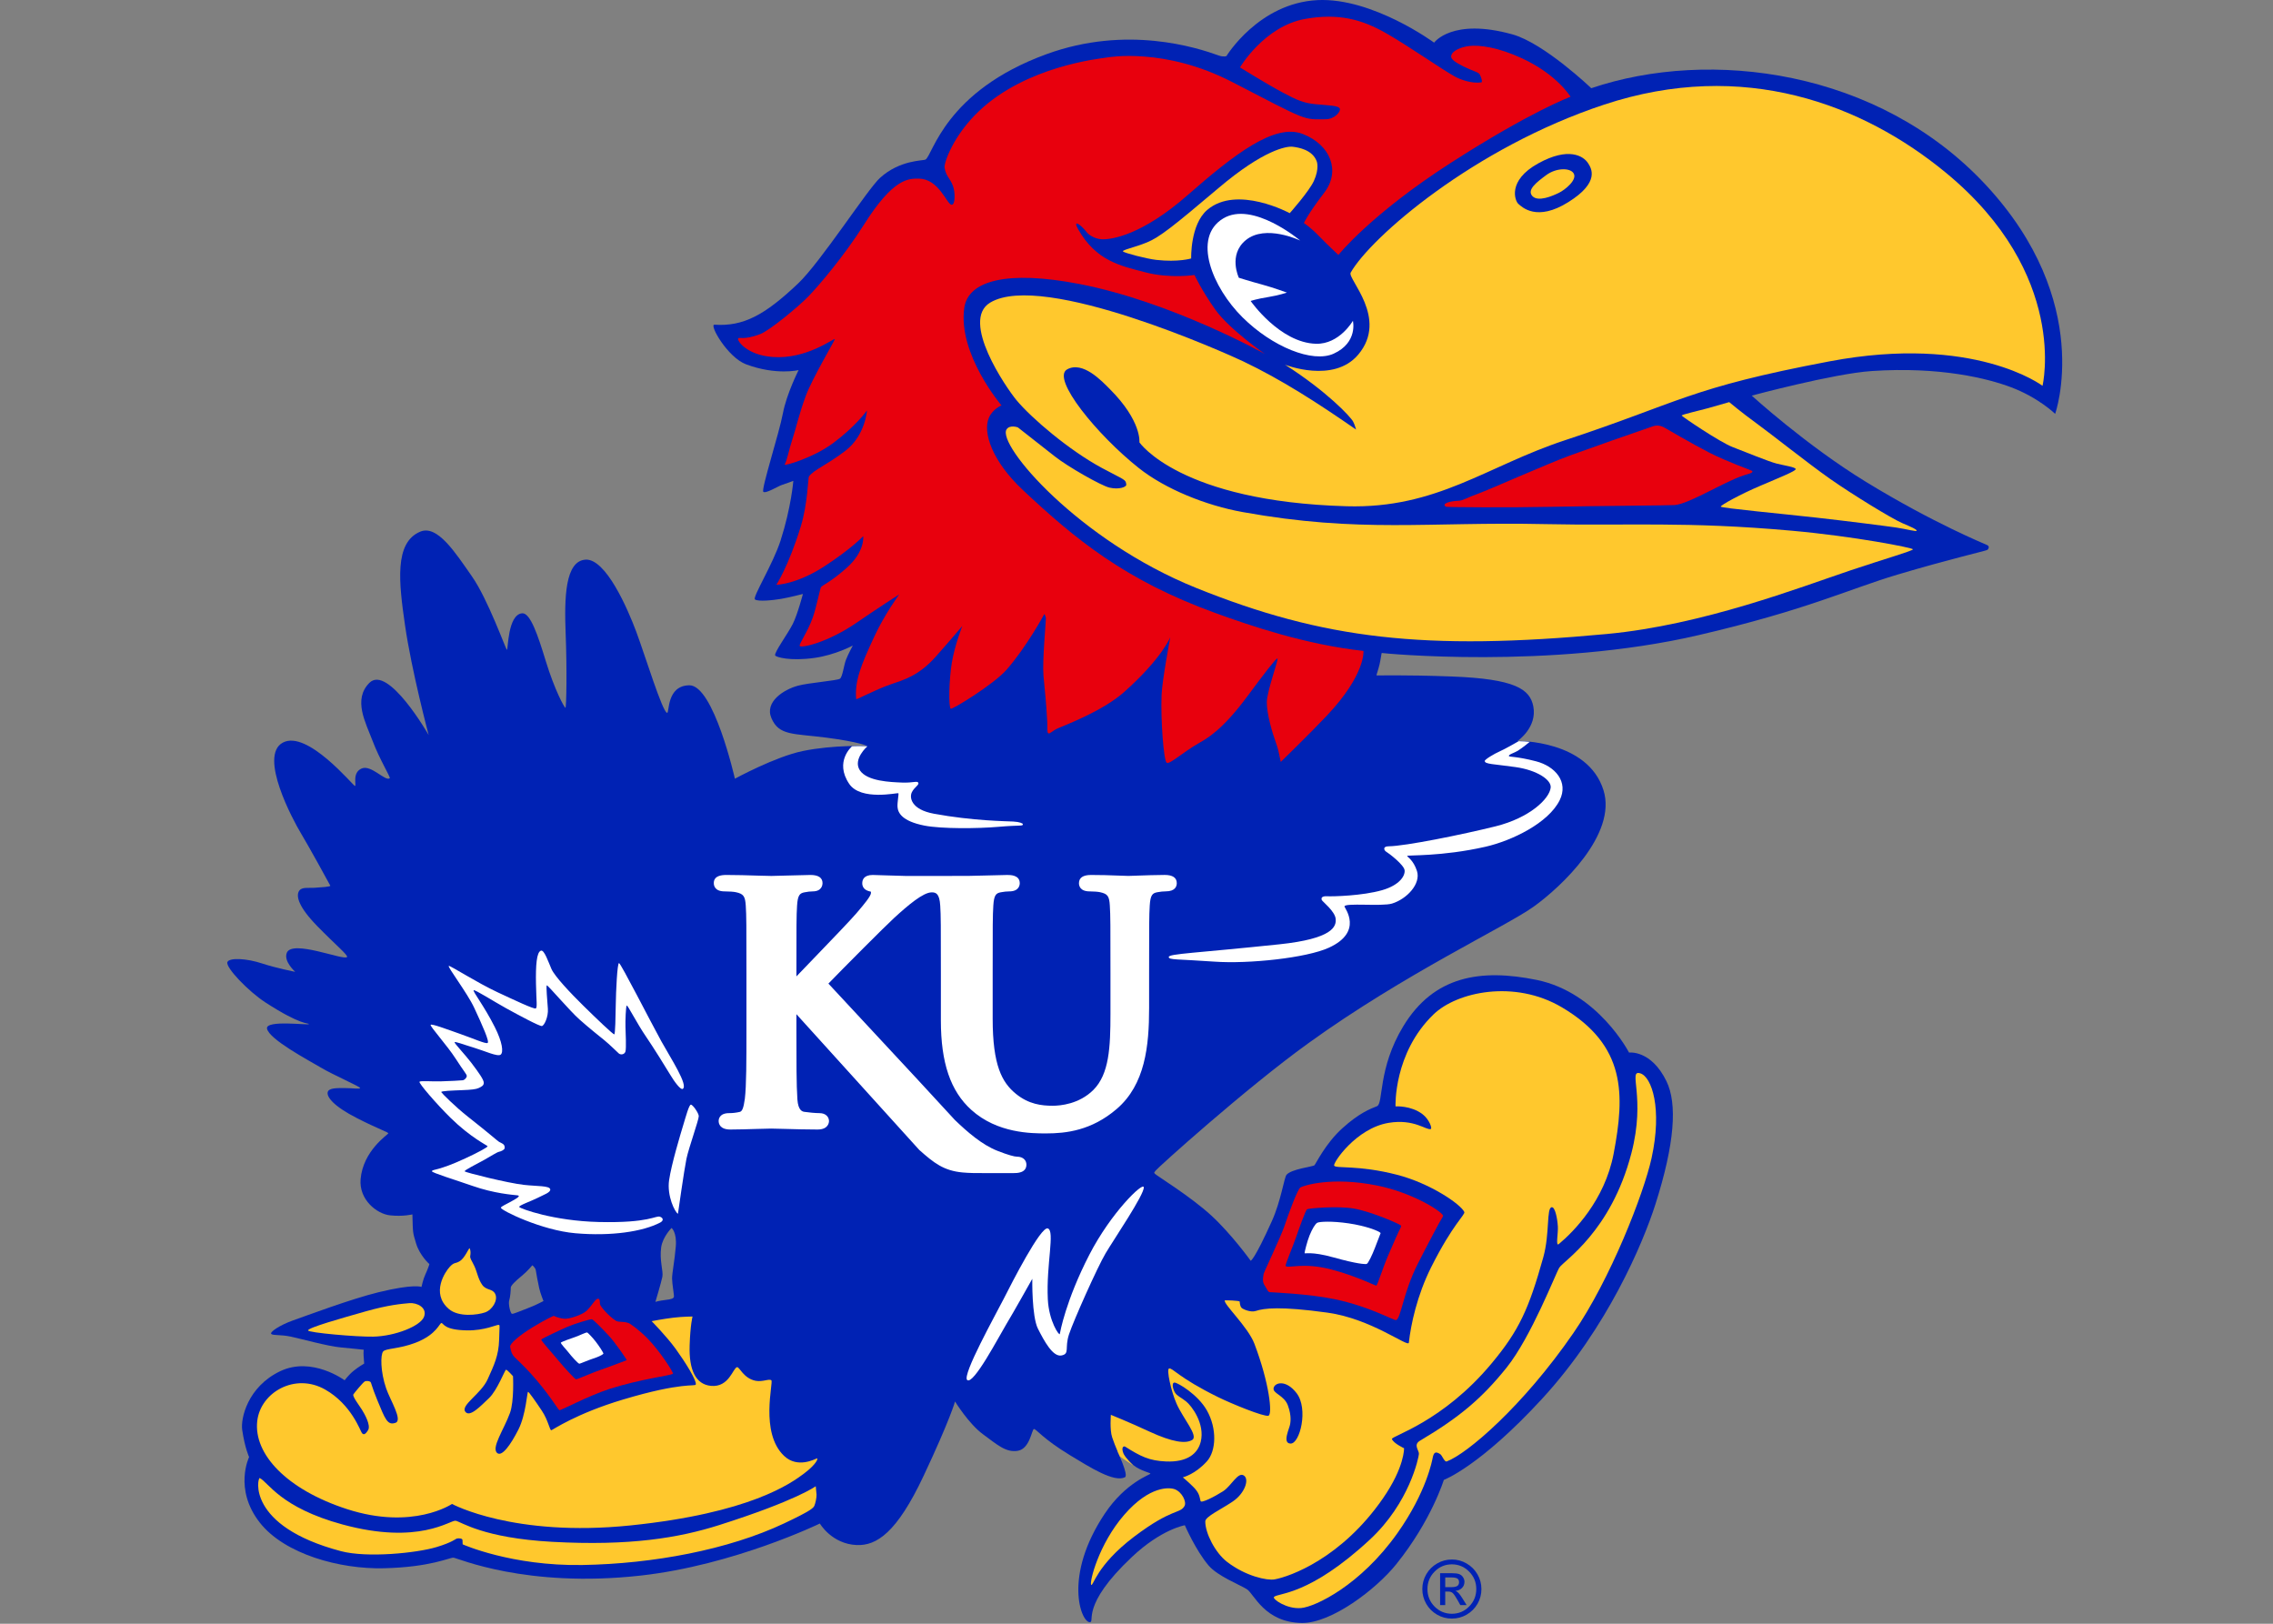 <?xml version="1.0" encoding="UTF-8" standalone="no"?>
<!-- Created with Inkscape (http://www.inkscape.org/) -->

<svg
   xmlns:dc="http://purl.org/dc/elements/1.1/"
   xmlns:cc="http://creativecommons.org/ns#"
   xmlns:rdf="http://www.w3.org/1999/02/22-rdf-syntax-ns#"
   xmlns:svg="http://www.w3.org/2000/svg"
   xmlns="http://www.w3.org/2000/svg"
   xmlns:xlink="http://www.w3.org/1999/xlink"
   version="1.1"
   width="280"
   height="200"
   viewBox="0 0 280 200"
   id="Layer_1"
   xml:space="preserve"><rect x="0" y="0" width="280" height="200" fill="#808080" stroke="none"/><defs
     id="defs3173" /><g
     transform="matrix(0.529,0,0,0.529,25.21,-2.805)"
     id="g3111"><defs
       id="defs3113"><polyline
         id="SVGID_1_"
         points="0,0 0,388.494 437.889,388.494 437.889,0" /></defs><clipPath
       id="SVGID_2_"><use
         id="use3117"
         style="overflow:visible"
         x="0"
         y="0"
         width="437.889"
         height="388.494"
         xlink:href="#SVGID_1_" /></clipPath><path
       d="m 420.665,95.476 c -5.391,-2.039 -16.526,-4.86 -32.502,-3.779 -8.854,0.598 -27.899,5.722 -27.899,5.722 0,0 12.665,11.558 26.569,20.065 15.891,9.721 27.729,14.467 28.283,14.748 0.562,0.281 0.322,0.896 -0.009,1.116 -0.334,0.22 -8.587,2.083 -20.936,5.757 -11.423,3.41 -21.146,8.253 -46.474,14.124 -34.579,8.007 -73.532,4.166 -73.594,4.113 -0.053,-0.053 -0.22,1.389 -0.498,2.61 -0.281,1.222 -0.776,2.558 -0.721,2.61 0.053,0.053 6.434,-0.167 17.514,0.255 14.783,0.554 18.229,2.944 19.002,6.97 0.94,4.896 -3.65,8.033 -3.65,8.033 0,0 16.351,-0.22 19.992,11.479 3.196,10.248 -9.829,22.509 -16.283,27.123 -6.431,4.605 -30.056,15.618 -52.471,31.799 -14.596,10.521 -35.294,29.18 -35.575,29.681 -0.278,0.501 -0.442,0.334 -0.108,0.721 0.328,0.387 8.291,5.265 13.113,9.703 4.731,4.351 9.17,10.529 9.17,10.529 0,0 0.817,-0.079 4.951,-9.281 2.106,-4.693 2.836,-10.063 3.39,-10.731 1.14,-1.362 6.17,-1.89 6.504,-2.224 0.334,-0.334 2.558,-5.062 6.504,-8.622 3.946,-3.56 6.495,-4.509 8.051,-5.124 1.562,-0.606 0.144,-8.728 6.12,-18.598 7.119,-11.76 18.029,-13.465 31.061,-10.811 14.32,2.918 21.521,16.919 21.521,16.919 0,0 5.109,-0.703 8.707,6.653 2.561,5.238 1.945,14.52 -2.555,28.644 -2.924,9.167 -11.232,28.828 -26.385,45.299 -14.546,15.82 -22.896,18.905 -22.896,18.905 0,0 -2.88,9.439 -11.065,19.617 -4.737,5.889 -15.108,13.755 -21.955,13.693 -8.745,-0.097 -11.171,-6.803 -12.838,-7.857 -1.67,-1.055 -6.806,-3.05 -8.897,-5.502 -3.015,-3.524 -5.555,-9.396 -5.555,-9.396 0,0 -5.429,0.896 -12.305,7.374 -12.111,11.399 -8.49,15.144 -9.809,15.196 -2.036,0.088 -6.275,-10.688 3.489,-25.295 4.878,-7.286 10.617,-9.062 10.617,-9.281 0,-0.229 -2.215,-0.606 -3.946,-1.96 -1.849,-1.45 -2.426,-2.821 -2.391,-2.637 l -1.38,-0.633 c 0,0 2.716,5.599 1.775,6.064 -2.525,1.239 -7.992,-2.224 -12.788,-5.133 -6.337,-3.841 -7.901,-6.152 -8.402,-6.1 -0.495,0.061 -0.923,4.562 -3.709,5.062 -2.777,0.492 -4.808,-1.389 -8.142,-3.832 -3.337,-2.443 -6.519,-7.638 -6.519,-7.638 0,0 -1.116,4.131 -7.339,17.358 -6.229,13.228 -10.939,16.26 -15.58,16.066 -5.795,-0.255 -8.563,-5.01 -8.563,-5.01 0,0 -19.986,9.703 -41.739,12.12 -26.728,2.979 -42.636,-4.113 -43.576,-4.166 -0.949,-0.053 -5.247,2.197 -16.213,2.461 -10.184,0.246 -23.104,-3.243 -28.904,-10.652 -6.105,-7.805 -2.473,-15.24 -2.473,-15.24 0,0 -0.97,-2.03 -1.605,-6.302 -0.398,-2.672 1.254,-10.055 8.836,-13.685 7.395,-3.533 15.012,2.109 15.012,2.109 0,0 0.94,-1.274 2.109,-2.215 1.169,-0.949 2.443,-1.67 2.443,-1.67 0,0 -0.076,-1.002 -0.129,-1.784 -0.056,-0.773 0.023,-1.441 0.023,-1.441 0,0 -2.449,-0.272 -5.449,-0.554 -3,-0.281 -9.17,-2.004 -11.558,-2.505 -2.391,-0.501 -4.005,-0.22 -4.509,-0.606 -0.501,-0.387 1.916,-2.057 5.08,-3.173 3.173,-1.107 13.351,-4.948 19.881,-6.548 8.367,-2.039 10.008,-1.23 10.008,-1.23 0,0 0.387,-1.837 0.891,-2.892 0.498,-1.055 0.996,-2.452 0.94,-2.452 -0.053,0 -2.232,-2.021 -3.073,-4.737 -0.855,-2.804 -0.744,-2.505 -0.873,-6.82 0,0 -2.168,0.554 -5.229,0.22 -3.05,-0.334 -7.228,-3.63 -6.835,-8.394 0.557,-6.653 6.34,-10.389 6.448,-10.67 0.108,-0.281 -2.212,-0.967 -7.28,-3.56 -5.596,-2.848 -7.055,-4.983 -6.835,-6.029 0.229,-1.063 2.276,-0.976 4.058,-0.976 1.778,0 3.334,0.281 3.501,0 0.167,-0.272 -6.258,-3.05 -9.144,-4.772 -2.897,-1.723 -12.023,-6.548 -12.539,-9.062 -0.431,-2.118 9.896,-0.73 9.729,-1.063 -0.167,-0.334 -1.702,0.396 -10.116,-5.054 -3.891,-2.522 -9.352,-8.165 -8.836,-9.396 0.425,-1.046 4.433,-0.888 8.145,0.352 3.152,1.046 7.641,1.925 7.641,1.925 0,0 -2.777,-2.452 -1.948,-4.447 1.301,-3.12 13.315,1.898 14.01,1.002 0.313,-0.413 -2.558,-2.725 -6.952,-7.225 -4.389,-4.5 -4.775,-6.803 -4.351,-7.875 0.527,-1.327 2.074,-0.914 3.683,-1.02 1.617,-0.114 3.838,-0.229 3.727,-0.501 -0.111,-0.281 -5.335,-9.729 -6.952,-12.393 -1.608,-2.672 -9.826,-17.815 -4.113,-20.9 5.698,-3.076 16.362,10.028 16.805,10.081 0.448,0.053 -0.773,-3.103 1.6,-4.078 2.206,-0.905 5.493,3.094 6.504,2.285 0.255,-0.202 -2.335,-4.307 -4.005,-8.728 -1.603,-4.254 -4.6,-9.58 -0.744,-13.474 4.354,-4.386 13.816,12.138 13.816,12.138 0,0 -3.979,-14.941 -5.508,-25.567 -1.441,-9.976 -2.537,-19.248 3.551,-21.788 4.017,-1.679 8.232,5.001 12.015,10.389 3.779,5.396 7.884,17.016 8.165,17.121 0.281,0.114 0.158,-8.262 3.56,-8.499 1.89,-0.141 3.665,5.168 5.446,10.995 2.112,6.917 4.389,11.013 4.617,11.013 0.22,0 0.387,-8.78 0.053,-17.235 -0.334,-8.446 -0.123,-16.928 4.605,-17.262 4.72,-0.334 9.817,11.373 11.839,16.796 2.048,5.493 6.1,18.738 7.181,18.87 0.562,0.07 -0.176,-6.337 5.159,-6.416 5.695,-0.079 10.626,21.753 10.626,21.753 0,0 9.387,-5.133 15.838,-6.451 7.084,-1.459 15.012,-1.16 15.012,-1.16 0,0 -1.834,-0.949 -9.562,-1.951 -7.726,-0.993 -11.016,-0.431 -12.779,-4.526 -1.652,-3.823 2.912,-6.688 6.17,-7.567 2.487,-0.677 9.167,-1.187 9.782,-1.626 0.612,-0.448 0.914,-3.155 1.403,-4.412 0.516,-1.327 1.594,-3.313 1.594,-3.313 0,0 -4.017,2.188 -8.941,2.883 -5.675,0.8 -8.971,-0.193 -9.141,-0.58 -0.287,-0.65 2.994,-5.106 4.107,-7.339 1.113,-2.224 2.355,-6.97 2.355,-6.97 0,0 -3.094,0.8 -5.045,1.134 -1.942,0.334 -5.385,0.686 -6.123,0.141 -0.645,-0.475 4.189,-8.2 5.956,-13.685 2.499,-7.77 2.979,-13.922 2.979,-13.922 0,0 -1.74,0.65 -2.628,0.932 -0.888,0.281 -3.806,2.109 -4.359,1.608 -0.554,-0.501 3.718,-13.729 4.553,-18.229 0.835,-4.509 3.665,-10.107 3.665,-10.107 0,0 -5.186,1.274 -12.211,-1.336 -4.33,-1.608 -8.707,-9.325 -7.38,-9.237 6.724,0.448 11.669,-2.206 19.441,-9.562 5.238,-4.939 16.181,-21.955 19.093,-24.609 4.673,-4.245 10.061,-3.964 10.611,-4.28 1.676,-0.967 4.506,-15.926 28.225,-24.557 18.659,-6.785 34.928,-1.521 40.096,0.343 1.081,0.387 1.749,0.123 1.749,0.123 0,0 7.532,-12.366 21.231,-13.034 12.817,-0.615 27.135,9.905 27.135,9.905 0,0 4.157,-5.836 18.202,-1.934 7.418,2.048 18.387,12.542 18.387,12.542 27.668,-9.369 66.902,-4.28 91.819,22.456 25.477,27.343 16.207,53.367 16.207,53.367 0,0 -3.879,-3.788 -10.254,-6.188 M 106.312,295.699 c -0.448,3.05 0.536,5.555 0.272,6.899 -0.272,1.345 -1.617,5.827 -1.617,5.827 0,0 0.896,-0.272 2.332,-0.439 1.491,-0.167 1.881,-0.378 1.975,-0.729 0.082,-0.36 -0.428,-3.05 -0.428,-4.298 0,-1.257 0.598,-4.122 0.867,-7.436 0.272,-3.322 -0.984,-4.307 -0.984,-4.307 0,0 -2.057,2.065 -2.417,4.482 z m -32.52,6.724 c -1.433,1.16 -2.505,2.232 -2.505,2.681 0,0.457 -0.094,2.153 -0.36,2.962 -0.272,0.8 0.267,3.041 0.624,3.138 0.36,0.088 1.887,-0.633 3.586,-1.257 1.705,-0.624 3.762,-1.705 3.762,-1.705 0,0 -0.721,-1.793 -0.984,-2.953 -0.272,-1.169 -0.715,-3.586 -0.803,-4.21 -0.094,-0.633 -0.814,-1.169 -0.814,-1.169 0,0 -1.072,1.345 -2.505,2.514 z"
       clip-path="url(#SVGID_2_)"
       id="path3119"
       style="fill:#0022b4" /></g><path
     d="m 215.739,57.963 c -0.169,-0.112 -2.842,-1.028 -5.177,-2.209 -1.898,-0.963 -5.568,-3.107 -5.568,-3.107 0,0 -0.622,-0.395 -1.349,-0.149 -2.538,0.87 -7.475,2.596 -10.206,3.591 -2.791,1.019 -9.916,4.196 -11.331,4.707 -1.414,0.507 -1.903,0.861 -2.358,0.879 -1.209,0.042 -2.237,0.367 -1.623,0.744 0.107,0.065 7.782,0.112 12.913,0.009 6.176,-0.126 14.583,-0.163 15.262,-0.219 0.843,-0.074 2.177,-0.642 5.038,-2.098 2.94,-1.493 3.562,-1.586 4.075,-1.744 0.781,-0.247 0.326,-0.405 0.326,-0.405"
     id="path3121"
     style="fill:#e8000d" /><path
     d="m 193.466,11.917 c 0,0 -1.636,-2.726 -5.96,-4.726 -2.977,-1.382 -5.259,-1.67 -6.528,-1.526 -0.986,0.116 -2.168,0.595 -2.219,1.27 -0.028,0.395 0.597,0.781 1.516,1.247 1.112,0.558 1.862,0.698 2.009,0.986 0.144,0.288 0.409,0.958 0.169,0.986 -1.219,0.149 -2.58,-0.363 -3.244,-0.73 -1.707,-0.949 -5.684,-3.758 -8.526,-5.368 -2.893,-1.647 -5.782,-2.465 -9.908,-1.726 -5.041,0.898 -8.027,5.973 -8.027,5.973 0,0 3.217,2 5.218,3.07 1.862,1 2.659,1.321 4.112,1.465 1.451,0.144 2.865,0.14 2.977,0.572 0.093,0.367 -0.665,1.27 -1.758,1.279 -2.819,0.023 -2.092,0.288 -11.5,-4.582 -8.353,-4.321 -15.304,-3.047 -15.446,-3.024 -0.93,0.144 -9.922,1.056 -15.769,6.615 -3.151,2.991 -4.312,6.363 -4.224,6.945 0.158,1.061 0.682,1.302 1.028,2.247 0.307,0.833 0.293,2.405 -0.181,2.326 -0.591,-0.098 -1.544,-3.163 -3.982,-3.21 -1.316,-0.023 -3.172,-0.084 -6.807,5.68 -2.379,3.772 -5.563,7.517 -6.836,8.824 -1.273,1.312 -4.81,4.224 -5.934,4.642 -2.146,0.805 -2.574,0.298 -2.718,0.549 -0.144,0.256 1.051,2.028 4.242,2.27 4.159,0.316 7.489,-2.307 7.674,-2.209 0.071,0.037 -2.803,4.875 -3.585,7.001 -0.868,2.354 -1.172,3.903 -1.637,5.303 -0.433,1.312 -0.684,2.689 -0.963,3.149 -0.14,0.233 3.515,-0.809 5.963,-2.633 2.865,-2.135 4.172,-4.024 4.172,-4.024 0,0 -0.195,3.075 -2.633,4.949 -2.298,1.772 -3.926,2.344 -4.517,3.196 -0.107,0.153 -0.149,3.377 -1.005,6.154 -1.518,4.931 -3.006,7.173 -3.006,7.173 0,0 2.462,-0.028 5.914,-2.27 3.354,-2.182 4.785,-3.717 4.785,-3.717 0,0 0.279,1.879 -2.099,3.963 -1.988,1.744 -2.895,2.047 -3.1,2.316 -0.107,0.144 -0.568,2.475 -1.005,3.721 -0.64,1.842 -1.768,3.303 -1.605,3.535 0.183,0.256 3.391,-0.391 7.056,-2.917 2.451,-1.689 5.193,-3.451 5.193,-3.451 0,0 -1.802,2.447 -3.1,5.256 -1.6,3.465 -2.405,5.377 -2.205,7.643 0.014,0.13 2.253,-1.126 4.279,-1.823 1.563,-0.54 3.425,-1.037 5.531,-3.41 1.526,-1.712 3.27,-3.777 3.27,-3.777 0,0 -0.929,2.326 -1.292,4.503 -0.36,2.182 -0.412,5.405 -0.146,5.698 0.14,0.149 5.303,-2.996 6.894,-4.819 2.503,-2.865 4.647,-6.856 4.647,-6.856 0,0 0.144,0.223 0.185,0.479 0.034,0.256 -0.454,5.28 -0.295,7.122 0.192,2.219 0.305,2.805 0.464,5.67 0.042,0.763 -0.048,1.316 0.132,1.423 0.185,0.112 0.445,-0.279 1.171,-0.609 0.727,-0.326 5.512,-2.103 8.173,-4.475 4.67,-4.159 5.681,-6.754 5.681,-6.754 0,0 -0.999,5.256 -1.071,7.122 -0.121,3.089 0.259,8.084 0.623,8.34 0.363,0.256 1.949,-1.256 3.949,-2.4 0.981,-0.563 2.875,-1.558 6.024,-5.819 1.982,-2.675 3.431,-4.563 3.664,-4.628 0.239,-0.065 -1.287,4.028 -1.299,5.373 -0.011,1.502 0.715,3.893 1.098,4.94 0.305,0.828 0.38,1.279 0.622,2.437 0,0 3.503,-3.4 5.647,-5.666 4.842,-5.112 4.538,-8.005 4.538,-8.005 -7.194,-0.791 -14.014,-3.135 -18.244,-4.67 -11.111,-4.024 -17.285,-9.117 -23.722,-15.155 -3.731,-3.503 -4.966,-7.061 -4.172,-8.899 0.465,-1.079 1.549,-1.516 1.549,-1.516 0,0 -5.401,-6.331 -4.582,-12.024 0.479,-3.344 5.256,-4.647 14.135,-2.94 11.361,2.186 22.887,8.624 22.887,8.624 0,0 -4.377,-3.042 -6.086,-5.438 -1.709,-2.4 -2.58,-4.289 -2.58,-4.289 0,0 -2.963,0.479 -6.069,-0.33 -3.11,-0.809 -6.049,-1.414 -8.264,-5.307 -0.676,-1.181 0.198,-0.749 1.146,0.474 0.07,0.088 0.764,0.712 1.749,0.763 1.233,0.07 4.982,-0.521 10.559,-5.405 5.805,-5.084 10.762,-8.908 14.211,-7.563 3.456,1.344 4.689,4.577 2.656,7.229 -2.036,2.651 -2.51,3.745 -2.51,3.745 0,0 0.766,0.47 1.889,1.633 1.129,1.163 2.363,2.293 2.363,2.293 0,0 3.962,-4.982 13.842,-11.341 9.885,-6.354 14.753,-8.14 14.753,-8.14"
     id="path3123"
     style="fill:#e8000d" /><path
     d="m 177.587,150.107 c -0.181,0.256 -1.887,3.475 -2.949,5.582 -1.809,3.596 -2.065,6.726 -2.661,6.908 -0.268,0.079 -3.208,-1.656 -7.526,-2.563 -3.368,-0.702 -7.912,-0.851 -8.066,-0.879 -0.157,-0.023 -0.234,-0.205 -0.336,-0.386 -0.102,-0.181 -0.285,-0.493 -0.338,-0.572 -0.051,-0.074 -0.102,-0.228 -0.126,-0.409 -0.028,-0.186 0.023,-0.647 0.074,-0.879 0.051,-0.233 2.135,-4.605 2.575,-5.921 0.439,-1.321 1.602,-4.526 1.965,-4.735 0.363,-0.205 3.786,-1.368 9.45,-0.228 4.067,0.814 7.705,2.972 8.119,3.693 0,0 0,0.13 -0.181,0.391 m -4.988,0.851 c -0.208,-0.209 -3.644,-1.712 -5.794,-2.093 -2.042,-0.363 -5.61,-0.028 -5.791,0.079 -0.181,0.102 -1.037,2.507 -1.372,3.489 -0.335,0.981 -1.349,3.358 -1.265,3.489 0.233,0.363 2.12,-0.488 5.636,0.442 3.033,0.8 5.351,1.968 5.509,1.991 0.153,0.023 0.724,-1.94 1.447,-3.647 0.574,-1.358 1.423,-3.256 1.526,-3.41 0.105,-0.158 0.105,-0.34 0.105,-0.34 z"
     id="path3125"
     style="fill:#e8000d" /><path
     d="m 82.895,169.206 c -0.285,0.233 -4.005,0.647 -7.787,1.865 -2.749,0.888 -6.056,2.703 -6.208,2.628 -0.15,-0.074 -1.341,-2.116 -3.481,-4.479 -2.138,-2.363 -2.316,-1.893 -2.575,-3.34 -0.059,-0.344 0.995,-1.307 2.743,-2.382 1.747,-1.07 2.634,-1.428 2.634,-1.428 0,0 0.419,0.261 1.296,0.363 0.512,0.056 2.199,-0.451 2.758,-0.995 0.737,-0.726 1.099,-1.554 1.447,-1.465 0.191,0.056 0.167,0.358 0.183,0.647 0.017,0.284 1.171,1.586 1.985,2.07 0.349,0.205 0.797,0.028 1.521,0.265 0.233,0.079 1.275,0.823 2.306,1.856 1.564,1.568 3.296,4.303 3.179,4.396 m -7.88,-4.666 c -0.795,-0.856 -1.929,-2.019 -2.109,-2.047 -0.18,-0.033 -2.124,0.554 -2.968,0.916 -0.843,0.363 -3.18,1.461 -3.255,1.582 -0.074,0.121 1.251,1.549 2.093,2.577 0.791,0.954 2.036,2.289 2.172,2.321 0.135,0.028 2.275,-0.921 3.148,-1.205 0.875,-0.288 3.044,-1.13 3.104,-1.149 0.059,-0.014 -1.4,-2.154 -2.186,-2.996 z"
     id="path3127"
     style="fill:#e8000d" /><path
     d="m 162.201,19.871 c -0.536,-1.437 -2.244,-1.707 -2.965,-1.796 -0.719,-0.088 -3.549,0.358 -9.123,5.08 -5.576,4.721 -7.283,6.07 -8.813,6.698 -1.526,0.628 -3.144,0.944 -2.963,1.121 0.177,0.181 2.83,0.888 4.089,1.037 2.744,0.312 4.31,-0.177 4.31,-0.177 0,0 -0.129,-4.186 1.983,-5.982 3.656,-3.112 10.159,0.405 10.159,0.405 0,0 2.386,-2.689 2.968,-3.959 0.716,-1.572 0.355,-2.428 0.355,-2.428"
     id="path3129"
     style="fill:#ffc82d" /><path
     d="m 213.012,49.53 c 0,0 -1.478,0.433 -2.585,0.74 -1.109,0.307 -3.326,0.8 -3.265,0.921 0.06,0.126 4.68,3.265 6.28,3.879 1.605,0.619 4.436,1.786 5.422,2.033 0.983,0.247 2.337,0.433 2.337,0.679 0,0.247 -1.847,0.981 -4.309,2.033 -2.464,1.042 -4.924,2.4 -4.924,2.586 0,0.181 7.94,0.921 11.759,1.354 3.819,0.428 8.685,1.047 9.914,1.233 1.231,0.181 2.524,0.554 2.464,0.367 -0.064,-0.186 -0.493,-0.367 -1.786,-0.926 -1.293,-0.554 -6.219,-3.572 -8.93,-5.48 -2.709,-1.907 -7.267,-5.54 -9.054,-6.833 -1.782,-1.293 -3.323,-2.586 -3.323,-2.586"
     id="path3131"
     style="fill:#ffc82d" /><path
     d="m 166.682,51.921 c -0.315,-0.586 -3.199,-3.693 -8.39,-7.001 0,0 5.977,2.372 9.024,-1.242 3.763,-4.47 -1.36,-9.34 -0.935,-10.094 2.47,-4.359 15.18,-15.392 31.217,-20.695 17.194,-5.689 31.893,-0.028 42.099,8.378 15.218,12.536 11.911,26.254 11.911,26.254 0,0 -8.407,-6.382 -26.23,-3.014 -17.416,3.293 -18.406,5.042 -32.609,9.722 -9.629,3.168 -15.735,8.443 -26.883,8.126 -20.557,-0.581 -25.528,-7.87 -25.528,-7.87 0,0 0.313,-2.605 -3.641,-6.559 -0.966,-0.968 -3.329,-3.507 -5.263,-2.428 -2.003,1.121 3.731,8.103 8.81,12.136 3.282,2.61 8.306,4.628 12.81,5.438 14.476,2.61 22.791,1.172 37.267,1.484 10.251,0.223 17.304,-0.358 30.389,0.814 7.675,0.688 14.918,2.107 14.918,2.289 0,0.181 -3.554,1.205 -7.726,2.605 -6.162,2.07 -18.151,6.717 -29.961,7.824 -22.5,2.112 -34.96,0.628 -50.595,-5.666 -14.518,-5.842 -24.585,-17.662 -23.37,-19.537 0.395,-0.605 1.391,-0.242 1.391,-0.242 0,0 3.056,2.386 4.585,3.6 1.527,1.209 5.672,3.582 6.7,3.819 1.168,0.27 2.089,-0.074 2.07,-0.358 -0.051,-0.674 -0.164,-0.535 -3.014,-2.07 -4.003,-2.158 -8.664,-6.117 -10.527,-8.364 -1.261,-1.53 -6.936,-9.768 -3.228,-11.996 6.526,-3.931 29.37,6.373 31.166,7.233 4.726,2.256 9.108,5.075 13.907,8.401 0,0 -0.143,-0.572 -0.363,-0.986 m 22.815,-31.803 c -3.858,2.126 -2.878,4.647 -2.448,5.005 0.428,0.358 2.242,2.228 6.168,-0.242 3.926,-2.465 2.805,-4.172 2.4,-4.796 -0.566,-0.875 -2.4,-2.019 -6.12,0.033 z"
     id="path3133"
     style="fill:#ffc82d" /><path
     d="m 190.491,21.555 c -1.181,0.875 -2.433,1.819 -1.73,2.591 0.705,0.772 2.503,-0.019 3.275,-0.395 0.772,-0.377 2.318,-1.628 1.8,-2.419 -0.465,-0.702 -2.161,-0.647 -3.345,0.223"
     id="path3135"
     style="fill:#ffc82d" /><path
     d="m 200.957,142.073 c -2.526,9.68 -8.309,13.173 -8.875,14.071 -0.442,0.698 -3.451,8.512 -6.484,12.299 -3,3.74 -5.751,6.094 -10.675,9.01 -0.87,0.521 -0.099,1.195 -0.133,1.633 -0.029,0.428 -1.146,6.019 -6.056,10.564 -7.509,6.954 -11.268,6.522 -11.798,7.052 -0.233,0.237 1.563,1.53 3.358,1.363 1.744,-0.163 7.284,-2.786 11.838,-9.21 3.624,-5.117 4.298,-9.029 4.357,-9.308 0.13,-0.633 0.332,-0.828 0.927,-0.437 0.242,0.158 0.521,1.005 0.8,0.898 2.493,-0.921 9.387,-6.791 15.611,-15.825 4.54,-6.577 8.675,-17.197 9.624,-21.542 1.332,-6.084 0.036,-10.001 -1.395,-10.438 -1.568,-0.474 0.727,2.884 -1.098,9.871"
     id="path3137"
     style="fill:#ffc82d" /><path
     d="m 144.705,183.431 c -0.614,-0.228 -3.067,-0.479 -6.224,3.158 -3.16,3.642 -4.298,8.303 -4.066,8.61 0.233,0.312 0.58,-2.349 5.28,-5.912 4.703,-3.563 5.666,-2.796 6.224,-3.796 0.27,-0.488 -0.29,-1.712 -1.214,-2.061"
     id="path3139"
     style="fill:#ffc82d" /><path
     d="m 57.841,153.74 c -0.112,0.028 -0.595,1.223 -1.191,1.591 -0.6,0.372 -0.656,0.084 -1.225,0.684 -0.571,0.6 -2.391,3.275 -0.143,5.21 1.223,1.051 3.558,0.74 4.466,0.428 0.907,-0.312 1.633,-1.521 1.253,-2.279 -0.338,-0.684 -1.081,-0.4 -1.592,-1.107 -0.512,-0.712 -0.625,-1.568 -0.968,-2.307 -0.343,-0.74 -0.572,-0.944 -0.513,-1.279 0.113,-0.656 -0.087,-0.94 -0.087,-0.94"
     id="path3141"
     style="fill:#ffc82d" /><path
     d="m 50.412,160.512 c -0.938,0.088 -2.503,0.2 -5.405,1.023 -2.903,0.823 -7.06,1.996 -7.06,2.335 0,0.279 5.999,0.809 8.027,0.768 2.703,-0.056 5.833,-1.307 6.261,-2.447 0.426,-1.14 -0.882,-1.763 -1.823,-1.679"
     id="path3143"
     style="fill:#ffc82d" /><path
     d="m 63.195,169.504 c 0,0 -0.712,-0.795 -0.856,-0.795 -0.141,0 -1.079,2.535 -2.103,3.503 -1.028,0.968 -2.391,2.447 -2.932,1.651 -0.543,-0.8 1.96,-2.191 2.76,-3.959 0.797,-1.763 1.363,-2.93 1.42,-4.866 0.059,-1.935 0.115,-1.823 -0.085,-1.851 -0.197,-0.028 -1.735,0.712 -3.842,0.679 -2.848,-0.037 -2.903,-0.851 -3.158,-0.907 -0.256,-0.056 -0.543,1.391 -3.186,2.419 -2.075,0.8 -3.67,0.684 -4.014,1.084 -0.34,0.4 -0.344,2.475 0.369,4.549 0.493,1.442 2.081,3.931 1.143,4.242 -0.986,0.335 -1.256,-0.428 -2.251,-2.842 -0.671,-1.633 -0.712,-2.079 -0.823,-2.196 -0.116,-0.112 -0.515,-0.167 -0.713,-0.056 -0.202,0.116 -1.254,1.368 -1.395,1.595 -0.143,0.228 0.71,1.335 1.053,1.879 0.343,0.54 1.112,1.93 0.768,2.503 -0.34,0.572 -0.568,0.623 -0.768,0.372 -0.2,-0.256 -1.285,-3.512 -4.526,-5.354 -3.698,-2.107 -7.96,0.335 -8.367,3.87 -0.468,4.07 3.61,8.438 11.043,10.852 8.14,2.642 12.948,-0.633 12.948,-0.633 0,0 7.573,4.126 21.976,2.647 14.739,-1.516 19.782,-5.182 21.405,-6.405 1.568,-1.182 1.763,-1.907 1.563,-1.851 -0.195,0.06 -2.363,1.284 -4.039,-0.312 -3.017,-2.861 -1.282,-9.075 -1.566,-9.308 -0.285,-0.228 -1.061,0.228 -1.935,0.06 -1.484,-0.288 -1.991,-1.712 -2.279,-1.679 -0.512,0.056 -0.968,2.53 -3.242,2.303 -1.851,-0.186 -2.707,-1.935 -2.61,-4.982 0.084,-2.572 0.358,-3.558 0.358,-3.558 0,0 -1.168,0 -2.363,0.144 -1.195,0.14 -2.675,0.428 -2.675,0.428 0,0 1.823,1.851 2.962,3.414 1.137,1.568 2.616,3.921 2.476,4.386 -0.084,0.279 -1.623,-0.344 -8.967,1.856 -5.779,1.73 -8.624,3.721 -8.823,3.777 -0.202,0.056 -0.371,-1.195 -1.169,-2.391 -0.794,-1.195 -1.592,-2.335 -1.706,-2.335 -0.115,0 -0.259,2.81 -1.185,4.642 -0.98,1.935 -2.028,3.349 -2.6,2.903 -0.799,-0.628 0.823,-2.903 1.563,-4.954 0.526,-1.447 0.372,-4.526 0.372,-4.526"
     id="path3145"
     style="fill:#ffc82d" /><path
     d="m 100.487,183.063 c 0,0 -2.349,1.754 -11.885,4.782 -5.007,1.586 -11.001,2.591 -20.583,2.065 -8.554,-0.474 -11.189,-2.465 -11.889,-2.596 -0.647,-0.121 -4.469,3.042 -13.95,0.456 -7.666,-2.089 -9.131,-5.21 -10.185,-5.712 -0.253,-0.121 -1.727,5.903 10.016,9.005 3.213,0.847 9.314,0.233 11.765,-0.507 1.996,-0.6 2.354,-1.028 2.524,-1.056 0.285,-0.051 0.671,0 0.671,0.191 0,0.195 0.023,0.53 0.023,0.53 0,0 6.005,2.689 14.746,2.544 8.74,-0.144 18.014,-1.898 24.835,-5.117 3.397,-1.6 3.627,-1.921 3.745,-2.186 0.121,-0.265 0.288,-1.028 0.265,-1.368 -0.023,-0.335 -0.098,-1.033 -0.098,-1.033"
     id="path3147"
     style="fill:#ffc82d" /><path
     d="m 191.9,151.023 c -0.053,-0.93 -0.335,-2.358 -0.741,-2.326 -0.685,0.046 -0.222,3.219 -1.054,6.187 -1.772,6.34 -2.974,8.992 -6.363,13.052 -6.052,7.27 -12.41,8.945 -12.276,9.317 0.188,0.526 1.493,1.13 1.493,1.13 0,0 0.084,2.307 -2.608,6.187 -5.098,7.359 -11.431,9.62 -13.347,9.968 -0.916,0.163 -3.563,-0.391 -5.861,-2.168 -1.456,-1.13 -2.679,-3.531 -2.67,-4.973 0.005,-0.6 1.895,-1.447 3.399,-2.465 1.425,-0.963 2.039,-2.647 1.395,-3.158 -0.747,-0.595 -1.575,1.261 -2.617,1.916 -1.039,0.661 -2.675,1.498 -2.758,1.2 -0.135,-0.47 -0.093,-0.954 -0.921,-1.772 -0.662,-0.656 -1.265,-1.149 -1.265,-1.149 0,0 1.507,-0.358 2.963,-1.972 1.147,-1.265 1.27,-4.033 0,-6.275 -1.107,-1.958 -3.596,-3.428 -3.982,-3.428 -0.381,0 -0.219,0.795 0.053,1.233 0.276,0.437 0.678,0.544 1.366,1.088 0.679,0.535 2.358,2.749 1.805,4.973 -0.363,1.456 -1.651,2.535 -4.278,2.423 -2.084,-0.088 -3.138,-0.633 -5.016,-1.814 -0.214,-0.135 -0.54,0.079 -0.212,0.861 0.231,0.54 1.213,1.461 1.213,1.461 0,0 -0.921,-0.633 -1.195,-0.8 -0.274,-0.163 -0.474,-0.344 -0.474,-0.344 0,0 -0.547,-1.121 -0.95,-2.34 -0.31,-0.93 -0.157,-2.768 -0.157,-2.768 0,0 2.275,0.912 4.718,2.051 2.875,1.335 4.52,1.535 5.306,1.037 0.786,-0.502 -1.135,-2.633 -1.94,-4.475 -0.678,-1.544 -1.251,-4.224 -0.921,-4.317 0.433,-0.126 1.126,1.107 6.033,3.517 1.679,0.828 5.652,2.451 6.208,2.298 0.527,-0.149 0.122,-4.005 -1.724,-8.866 -0.791,-2.089 -3.87,-4.926 -3.644,-5.345 0.011,-0.019 1.839,0.014 1.839,0.167 0,-0.028 -0.014,0.535 0.245,0.772 0.178,0.163 1.109,0.577 1.732,0.367 1.005,-0.34 3.014,-0.595 8.815,0.205 5.439,0.749 9.968,4.335 10.038,3.703 0.247,-2.228 1.005,-5.814 2.749,-9.294 2.647,-5.284 4.228,-6.489 4.083,-6.805 -0.428,-0.944 -4.185,-3.531 -8.292,-4.586 -4.791,-1.233 -7.522,-0.735 -7.74,-1.121 -0.18,-0.326 2.698,-4.6 6.695,-5.27 3.182,-0.535 4.68,0.963 5.213,0.754 0.181,-0.07 -0.171,-1.172 -1.037,-1.833 -1.414,-1.075 -3.312,-0.954 -3.312,-0.954 0,0 -0.268,-6.549 4.68,-11.327 2.87,-2.777 9.973,-4.331 15.825,-0.865 7.912,4.689 7.75,10.722 6.363,18.025 -1.093,5.735 -4.912,9.596 -6.745,11.122 -0.433,0.363 -0.07,-1.275 -0.126,-2.205 m -35.008,19.913 c -0.191,0.707 1.279,0.879 1.754,2.182 0.493,1.349 0.29,2.13 0.278,2.284 -0.05,0.474 -1.031,2.382 0.048,2.405 1.163,0.028 2.213,-4.284 0.754,-6.196 -1.304,-1.707 -2.661,-1.33 -2.833,-0.674 z"
     id="path3149"
     style="fill:#ffc82d" /><path
     d="m 160.167,29.63 c 0,0 -5.852,-4.94 -9.503,-2.712 -3.819,2.33 -1.338,8.475 2.405,12.178 3.665,3.628 8.621,5.647 11.22,4.466 3.019,-1.372 2.369,-4.047 2.369,-4.047 0,0 -1.659,2.903 -4.542,2.828 -4.467,-0.116 -8.055,-5.27 -8.055,-5.27 0,0 0.695,-0.251 2.213,-0.493 1.219,-0.195 2.253,-0.54 2.253,-0.54 0,0 -1.687,-0.619 -3.058,-0.991 -1.409,-0.377 -2.861,-0.837 -2.861,-0.837 0,0 -1.347,-2.81 0.842,-4.624 2.442,-2.019 6.717,0.042 6.717,0.042"
     id="path3151"
     style="fill:#ffffff" /><path
     d="m 170.07,151.888 c -0.093,-0.237 -1.837,-0.898 -3.94,-1.205 -2.098,-0.307 -3.607,-0.214 -3.865,-0.07 -0.26,0.14 -0.64,0.8 -0.947,1.558 -0.304,0.754 -0.611,2.028 -0.611,2.168 0,0.144 0.73,-0.256 3.585,0.544 2.856,0.8 3.87,0.847 4.058,0.8 0.191,-0.046 0.684,-1.107 1.014,-1.958 0.33,-0.847 0.707,-1.837 0.707,-1.837"
     id="path3153"
     style="fill:#ffffff" /><path
     d="m 188.43,91.38 c 0,0 -0.479,-0.046 -0.654,-0.06 -0.211,-0.019 -0.699,-0.028 -0.699,-0.028 0,0 -1.633,0.949 -2.316,1.247 -0.684,0.298 -1.87,1.009 -1.861,1.195 0.019,0.4 1.053,0.363 3.788,0.749 2.679,0.381 4.441,1.586 4.334,2.53 -0.157,1.4 -2.614,3.726 -6.771,4.763 -4.155,1.033 -11.137,2.442 -13.192,2.465 -0.788,0.005 -0.56,0.526 -0.281,0.679 0.281,0.158 2.182,1.6 2.251,2.279 0.073,0.688 -0.631,1.828 -2.758,2.442 -2.437,0.702 -6.087,0.791 -6.805,0.754 -0.721,-0.037 -0.721,0.279 -0.633,0.474 0.085,0.191 1.595,1.349 1.702,2.298 0.102,0.949 -0.344,2.456 -6.963,3.149 -10.285,1.079 -13.578,1.158 -13.597,1.554 -0.019,0.386 1.023,0.247 5.63,0.577 4.194,0.298 11.33,-0.447 14.104,-1.721 4.283,-1.963 1.92,-4.893 1.91,-5.07 -0.014,-0.488 4.599,0.023 5.861,-0.363 1.833,-0.563 3.572,-2.437 3.07,-4.005 -0.44,-1.363 -1.177,-1.716 -1.213,-1.856 -0.031,-0.14 4.25,0.098 9.669,-1.14 3.225,-0.74 7.717,-2.898 9.122,-5.721 1.124,-2.261 -0.544,-4.191 -2.931,-4.805 -2.386,-0.614 -3.251,-0.512 -3.317,-0.633 -0.102,-0.191 0.688,-0.409 1.07,-0.647 0.667,-0.414 1.479,-1.107 1.479,-1.107"
     id="path3155"
     style="fill:#ffffff" /><path
     d="m 104.959,91.925 c 0,0 0.38,-0.028 0.817,-0.028 0.442,0 1.07,0.028 1.07,0.028 0,0 -1.822,1.586 -0.926,2.954 0.898,1.363 3.799,1.456 5.205,1.512 1.36,0.051 1.862,-0.233 1.991,0.014 0.149,0.279 -0.465,0.526 -0.786,1.172 -0.323,0.647 -0.107,2.13 2.713,2.651 4.779,0.884 8.965,0.921 9.767,0.963 0.805,0.042 1.191,0.228 1.191,0.321 0,0.284 -0.167,0.084 -3.078,0.335 -2.487,0.214 -6.953,0.256 -9.055,-0.158 -2.769,-0.549 -3.253,-1.582 -3.306,-2.289 -0.042,-0.563 0.177,-1.619 0.107,-1.698 -0.065,-0.084 -4.622,0.981 -6.061,-1.154 -1.858,-2.754 0.35,-4.624 0.35,-4.624"
     id="path3157"
     style="fill:#ffffff" /><path
     d="m 134.197,154.535 c -2.921,5.666 -3.605,9.568 -3.647,9.778 -0.051,0.261 -1.344,-1.554 -1.475,-4.293 -0.208,-4.293 0.907,-8.405 0,-8.712 -0.861,-0.298 -4.447,6.722 -5.428,8.661 -0.986,1.94 -5.173,9.438 -4.503,10.01 0.768,0.651 3.934,-5.405 4.81,-6.856 0.842,-1.382 3.21,-5.61 3.21,-5.61 0,0 -0.079,4.628 0.698,6.154 0.774,1.526 1.837,3.493 2.895,3.289 1.061,-0.209 0.363,-0.912 0.933,-2.614 0.568,-1.707 3.489,-8.252 4.498,-9.959 1.009,-1.707 4.81,-7.294 4.707,-8.145 -0.084,-0.693 -4.038,3.14 -6.698,8.298"
     id="path3159"
     style="fill:#ffffff" /><path
     d="m 81.443,128.212 c -1.242,-2.237 -4.965,-9.564 -5.187,-9.587 -0.223,-0.023 -0.381,3.568 -0.402,5.098 -0.022,1.53 -0.068,3.614 -0.177,3.679 -0.112,0.07 -2.287,-2.019 -3.841,-3.549 -1.552,-1.526 -3.503,-3.591 -3.903,-4.498 -0.4,-0.912 -0.887,-2.372 -1.287,-2.261 -0.555,0.153 -0.662,1.861 -0.62,4.075 0.046,2.219 0.177,2.907 -0.023,3.042 -0.2,0.13 -2.67,-1.042 -4.679,-1.977 -2.529,-1.172 -5.833,-3.303 -6.033,-3.261 -0.242,0.056 2.265,3.307 3.129,5.168 1.02,2.196 1.927,4.214 1.639,4.326 -0.287,0.112 -1.639,-0.507 -3.348,-1.107 -1.706,-0.6 -3.527,-1.288 -3.659,-1.13 -0.133,0.153 2.059,2.572 3.079,4.168 1.02,1.595 1.369,1.912 1.369,2.135 0,0.219 -0.279,0.502 -0.501,0.526 -0.22,0.023 -1.62,0.112 -2.751,0.135 -1.13,0.023 -2.416,-0.093 -2.572,0.042 -0.154,0.135 2.103,2.758 3.838,4.461 2.461,2.414 4.481,3.368 4.545,3.479 0.07,0.112 -1.195,0.791 -2.746,1.507 -3.394,1.577 -4.036,1.312 -4.106,1.577 -0.043,0.181 2.87,1.065 4.971,1.8 2.726,0.954 4.968,1.102 5.565,1.172 0.6,0.07 -0.557,0.619 -0.93,0.842 -0.377,0.223 -1.112,0.53 -1.112,0.688 0,0.307 5.005,2.782 9.195,3.14 4.393,0.381 8.3,-0.2 10.435,-1.321 0.423,-0.223 0.4,-0.554 -0.022,-0.712 -0.532,-0.195 -1.244,0.795 -7.542,0.647 -5.61,-0.135 -9.624,-1.642 -9.802,-1.842 -0.152,-0.172 1.532,-0.754 2.262,-1.13 0.733,-0.381 1.642,-0.67 1.554,-1.065 -0.102,-0.447 -1.636,-0.358 -3.217,-0.535 -2.019,-0.219 -7.207,-1.53 -7.319,-1.661 -0.112,-0.135 1.551,-0.935 2.372,-1.4 0.823,-0.465 1.619,-0.977 1.864,-1.019 0.243,-0.046 0.662,-0.242 0.688,-0.447 0.067,-0.53 -0.445,-0.619 -0.688,-0.772 -0.245,-0.153 -1.095,-0.94 -3.793,-3.061 -1.665,-1.312 -3.239,-2.907 -3.327,-3.061 -0.088,-0.158 1.4,-0.2 2.552,-0.247 1.151,-0.042 1.751,-0.112 2.062,-0.265 0.31,-0.153 0.642,-0.288 0.62,-0.665 -0.02,-0.377 -0.577,-1.177 -1.551,-2.461 -0.716,-0.944 -2.084,-2.377 -2.042,-2.507 0.046,-0.13 1.042,0.265 2.374,0.665 1.329,0.4 2.92,1.149 3.296,0.861 0.377,-0.288 0.214,-1.549 -0.726,-3.41 -1.307,-2.596 -2.751,-4.41 -2.596,-4.521 0.153,-0.112 2.465,1.372 3.996,2.214 1.527,0.842 4.121,2.237 4.41,2.191 0.288,-0.046 0.805,-1.126 0.735,-2.126 -0.067,-0.995 -0.243,-2.814 -0.13,-2.884 0.107,-0.065 2.791,3.107 4.01,4.191 1.22,1.088 2.486,2.084 3.084,2.572 0.6,0.488 1.554,1.423 1.772,1.623 0.225,0.2 0.712,0.153 0.823,-0.247 0.112,-0.4 0.022,-2.372 0,-3.037 -0.023,-0.665 0.042,-2.53 0.154,-2.619 0.112,-0.088 1.265,2.219 2.396,3.861 0.781,1.13 2.484,3.861 2.972,4.68 0.488,0.823 1.275,1.889 1.533,1.73 0.709,-0.442 -1.47,-3.758 -2.664,-5.912"
     id="path3161"
     style="fill:#ffffff" /><path
     d="m 73.359,165.22 c -0.363,-0.47 -0.888,-1.009 -1.009,-1.088 -0.121,-0.074 -1.053,0.409 -1.479,0.544 -0.419,0.135 -1.684,0.591 -1.775,0.693 -0.087,0.102 0.695,0.888 0.966,1.251 0.27,0.363 1.144,1.34 1.307,1.354 0.07,0.009 1.116,-0.451 1.689,-0.633 0.572,-0.177 1.099,-0.423 1.265,-0.586 0.079,-0.079 -0.6,-1.07 -0.963,-1.535"
     id="path3163"
     style="fill:#ffffff" /><path
     d="m 83.512,149.502 c -0.361,-0.181 -1.374,-2.191 -1.088,-4.145 0.282,-1.954 1.405,-5.67 1.737,-6.763 0.338,-1.116 0.713,-2.503 0.94,-2.53 0.228,-0.028 0.977,1.051 0.977,1.414 0,0.479 -1.237,3.907 -1.521,5.266 -0.279,1.358 -1.044,6.759 -1.044,6.759"
     id="path3165"
     style="fill:#ffffff" /><path
     d="m 178.854,192.087 c 0.65,0 1.254,0.163 1.814,0.493 0.564,0.326 1.008,0.768 1.333,1.33 0.326,0.563 0.488,1.168 0.488,1.819 0,0.651 -0.16,1.261 -0.484,1.823 -0.327,0.558 -0.771,1 -1.332,1.326 -0.561,0.326 -1.171,0.488 -1.82,0.488 -0.657,0 -1.265,-0.158 -1.825,-0.484 -0.563,-0.326 -1.006,-0.768 -1.332,-1.33 -0.324,-0.563 -0.487,-1.172 -0.487,-1.823 0,-0.656 0.163,-1.261 0.488,-1.823 0.326,-0.563 0.772,-1.005 1.335,-1.33 0.561,-0.326 1.168,-0.488 1.82,-0.488 m 0,0.595 c -0.83,0 -1.541,0.298 -2.127,0.893 -0.591,0.595 -0.884,1.312 -0.884,2.154 0,0.842 0.293,1.558 0.879,2.154 0.588,0.591 1.298,0.888 2.132,0.888 0.828,0 1.538,-0.298 2.124,-0.893 0.586,-0.595 0.881,-1.312 0.881,-2.149 0,-0.842 -0.295,-1.558 -0.884,-2.154 -0.588,-0.595 -1.296,-0.893 -2.121,-0.893 z m -0.82,5.019 h -0.631 v -3.931 h 1.346 c 0.476,0 0.811,0.037 1.006,0.116 0.197,0.074 0.354,0.2 0.47,0.381 0.121,0.177 0.177,0.367 0.177,0.568 0,0.302 -0.102,0.554 -0.307,0.758 -0.209,0.209 -0.474,0.326 -0.803,0.354 0.147,0.06 0.282,0.158 0.412,0.302 0.126,0.14 0.293,0.367 0.488,0.688 l 0.474,0.763 h -0.772 l -0.343,-0.614 c -0.248,-0.442 -0.443,-0.726 -0.583,-0.856 -0.14,-0.135 -0.33,-0.195 -0.564,-0.195 h -0.371 v 1.665 z m 0,-3.405 v 1.195 h 0.764 c 0.329,0 0.564,-0.046 0.715,-0.144 0.149,-0.098 0.225,-0.251 0.225,-0.461 0,-0.214 -0.074,-0.372 -0.22,-0.461 -0.144,-0.084 -0.4,-0.13 -0.766,-0.13 h -0.718 z"
     id="path3167"
     style="fill:#0022b4" /><path
     d="m 140.077,107.856 c 0,0 -1.102,0.033 -1.115,0.033 -0.015,0 -0.104,-0.005 -0.104,-0.005 -2.214,-0.093 -3.648,-0.112 -4.461,-0.112 -0.986,0 -1.485,0.344 -1.485,1.014 0,0.302 0.127,1.009 1.327,1.009 0.47,0 1.051,0.046 1.268,0.098 0.941,0.205 1.141,0.479 1.209,1.665 0.077,1.251 0.077,2.335 0.077,8.368 v 4.954 c 0,4.117 -0.155,7.415 -2.104,9.368 -1.763,1.758 -4.093,1.949 -5.013,1.949 -1.355,0 -2.955,-0.177 -4.537,-1.475 -1.716,-1.4 -2.856,-3.507 -2.856,-9.247 v -5.549 c 0,-6.033 0,-7.117 0.079,-8.368 0.079,-1.349 0.355,-1.549 0.935,-1.656 0.451,-0.074 0.651,-0.107 1.028,-0.107 1.2,0 1.293,-0.772 1.293,-1.009 0,-1.014 -1.152,-1.014 -1.53,-1.014 l -2.917,0.07 -1.958,0.046 -7.613,0.005 -2.262,-0.065 -1.831,-0.056 c -1.123,0 -1.29,0.637 -1.29,1.014 0,0.809 0.744,0.972 1.028,1.037 0.005,0 0.019,0.005 0.033,0.005 0.005,0.023 0.014,0.06 0.014,0.149 0,0.4 -0.885,1.442 -1.667,2.363 l -0.167,0.195 c -0.678,0.795 -3.036,3.247 -5.115,5.405 -0.854,0.884 -1.633,1.693 -2.237,2.326 0,-0.088 0,-0.312 0,-0.312 0,-6.047 0,-7.136 0.079,-8.387 0.079,-1.354 0.358,-1.554 0.935,-1.661 0.44,-0.074 0.647,-0.112 0.995,-0.112 1.15,0 1.209,-0.842 1.209,-1.009 0,-0.67 -0.502,-1.014 -1.489,-1.014 l -2.813,0.07 -1.997,0.051 -1.754,-0.042 c -1.135,-0.037 -2.541,-0.079 -3.813,-0.079 -1.527,0 -1.527,0.763 -1.527,1.014 0,0.302 0.13,1.009 1.329,1.009 0.564,0 1.164,0.046 1.392,0.102 0.935,0.2 1.144,0.493 1.216,1.665 0.081,1.256 0.081,2.344 0.081,8.391 v 6.996 c 0,3.628 0,6.759 -0.195,8.387 -0.157,1.135 -0.324,1.563 -0.636,1.623 -0.451,0.102 -0.861,0.149 -1.298,0.149 -1.2,0 -1.293,0.74 -1.293,0.968 0,0.316 0.141,1.051 1.45,1.051 0.913,0 2.109,-0.037 3.16,-0.07 l 1.851,-0.046 1.782,0.042 c 1.158,0.033 2.596,0.074 3.94,0.074 1.343,0 1.409,-0.875 1.409,-1.051 0,-0.465 -0.367,-0.968 -1.172,-0.968 -0.485,0 -1.341,-0.079 -1.853,-0.158 -0.222,-0.033 -0.771,-0.121 -0.868,-1.54 -0.121,-1.689 -0.121,-4.828 -0.121,-8.461 0,0 0,-1.028 0,-2.028 0.94,1.037 15.141,16.727 15.141,16.727 l 0.029,0.023 c 1.761,1.563 2.965,2.526 5.297,2.744 0.861,0.079 1.591,0.079 2.8,0.079 h 3.461 c 0.44,0 1.605,0 1.605,-1.047 0,-0.488 -0.358,-0.977 -1.171,-0.977 -0.281,0 -1.062,-0.191 -2.397,-0.721 -1.907,-0.744 -3.721,-2.335 -5.242,-3.796 -0.033,-0.033 -4.605,-4.996 -4.605,-4.996 0,0 -8.926,-9.606 -10.976,-11.806 1.854,-1.916 6.943,-7.029 8.125,-8.112 1.689,-1.544 3.554,-3.126 4.6,-3.126 0.502,0 0.963,0.121 1.051,1.642 0.079,1.251 0.079,2.34 0.079,8.368 v 5.787 c 0,5.196 1.191,8.694 3.745,10.992 3.21,2.903 7.433,2.903 9.238,2.903 2.405,0 5.568,-0.34 8.675,-3.01 3.51,-3.01 3.994,-7.754 3.994,-12.434 v -4.238 c 0,-6.033 0,-7.117 0.076,-8.368 0.079,-1.349 0.358,-1.549 0.935,-1.656 0.451,-0.074 0.651,-0.107 1.028,-0.107 1.191,0 1.368,-0.633 1.368,-1.009 0,-0.67 -0.498,-1.014 -1.484,-1.014 -1.009,0 -2.391,0.051 -3.4,0.084"
     id="path3169"
     style="fill:#ffffff" /></svg>